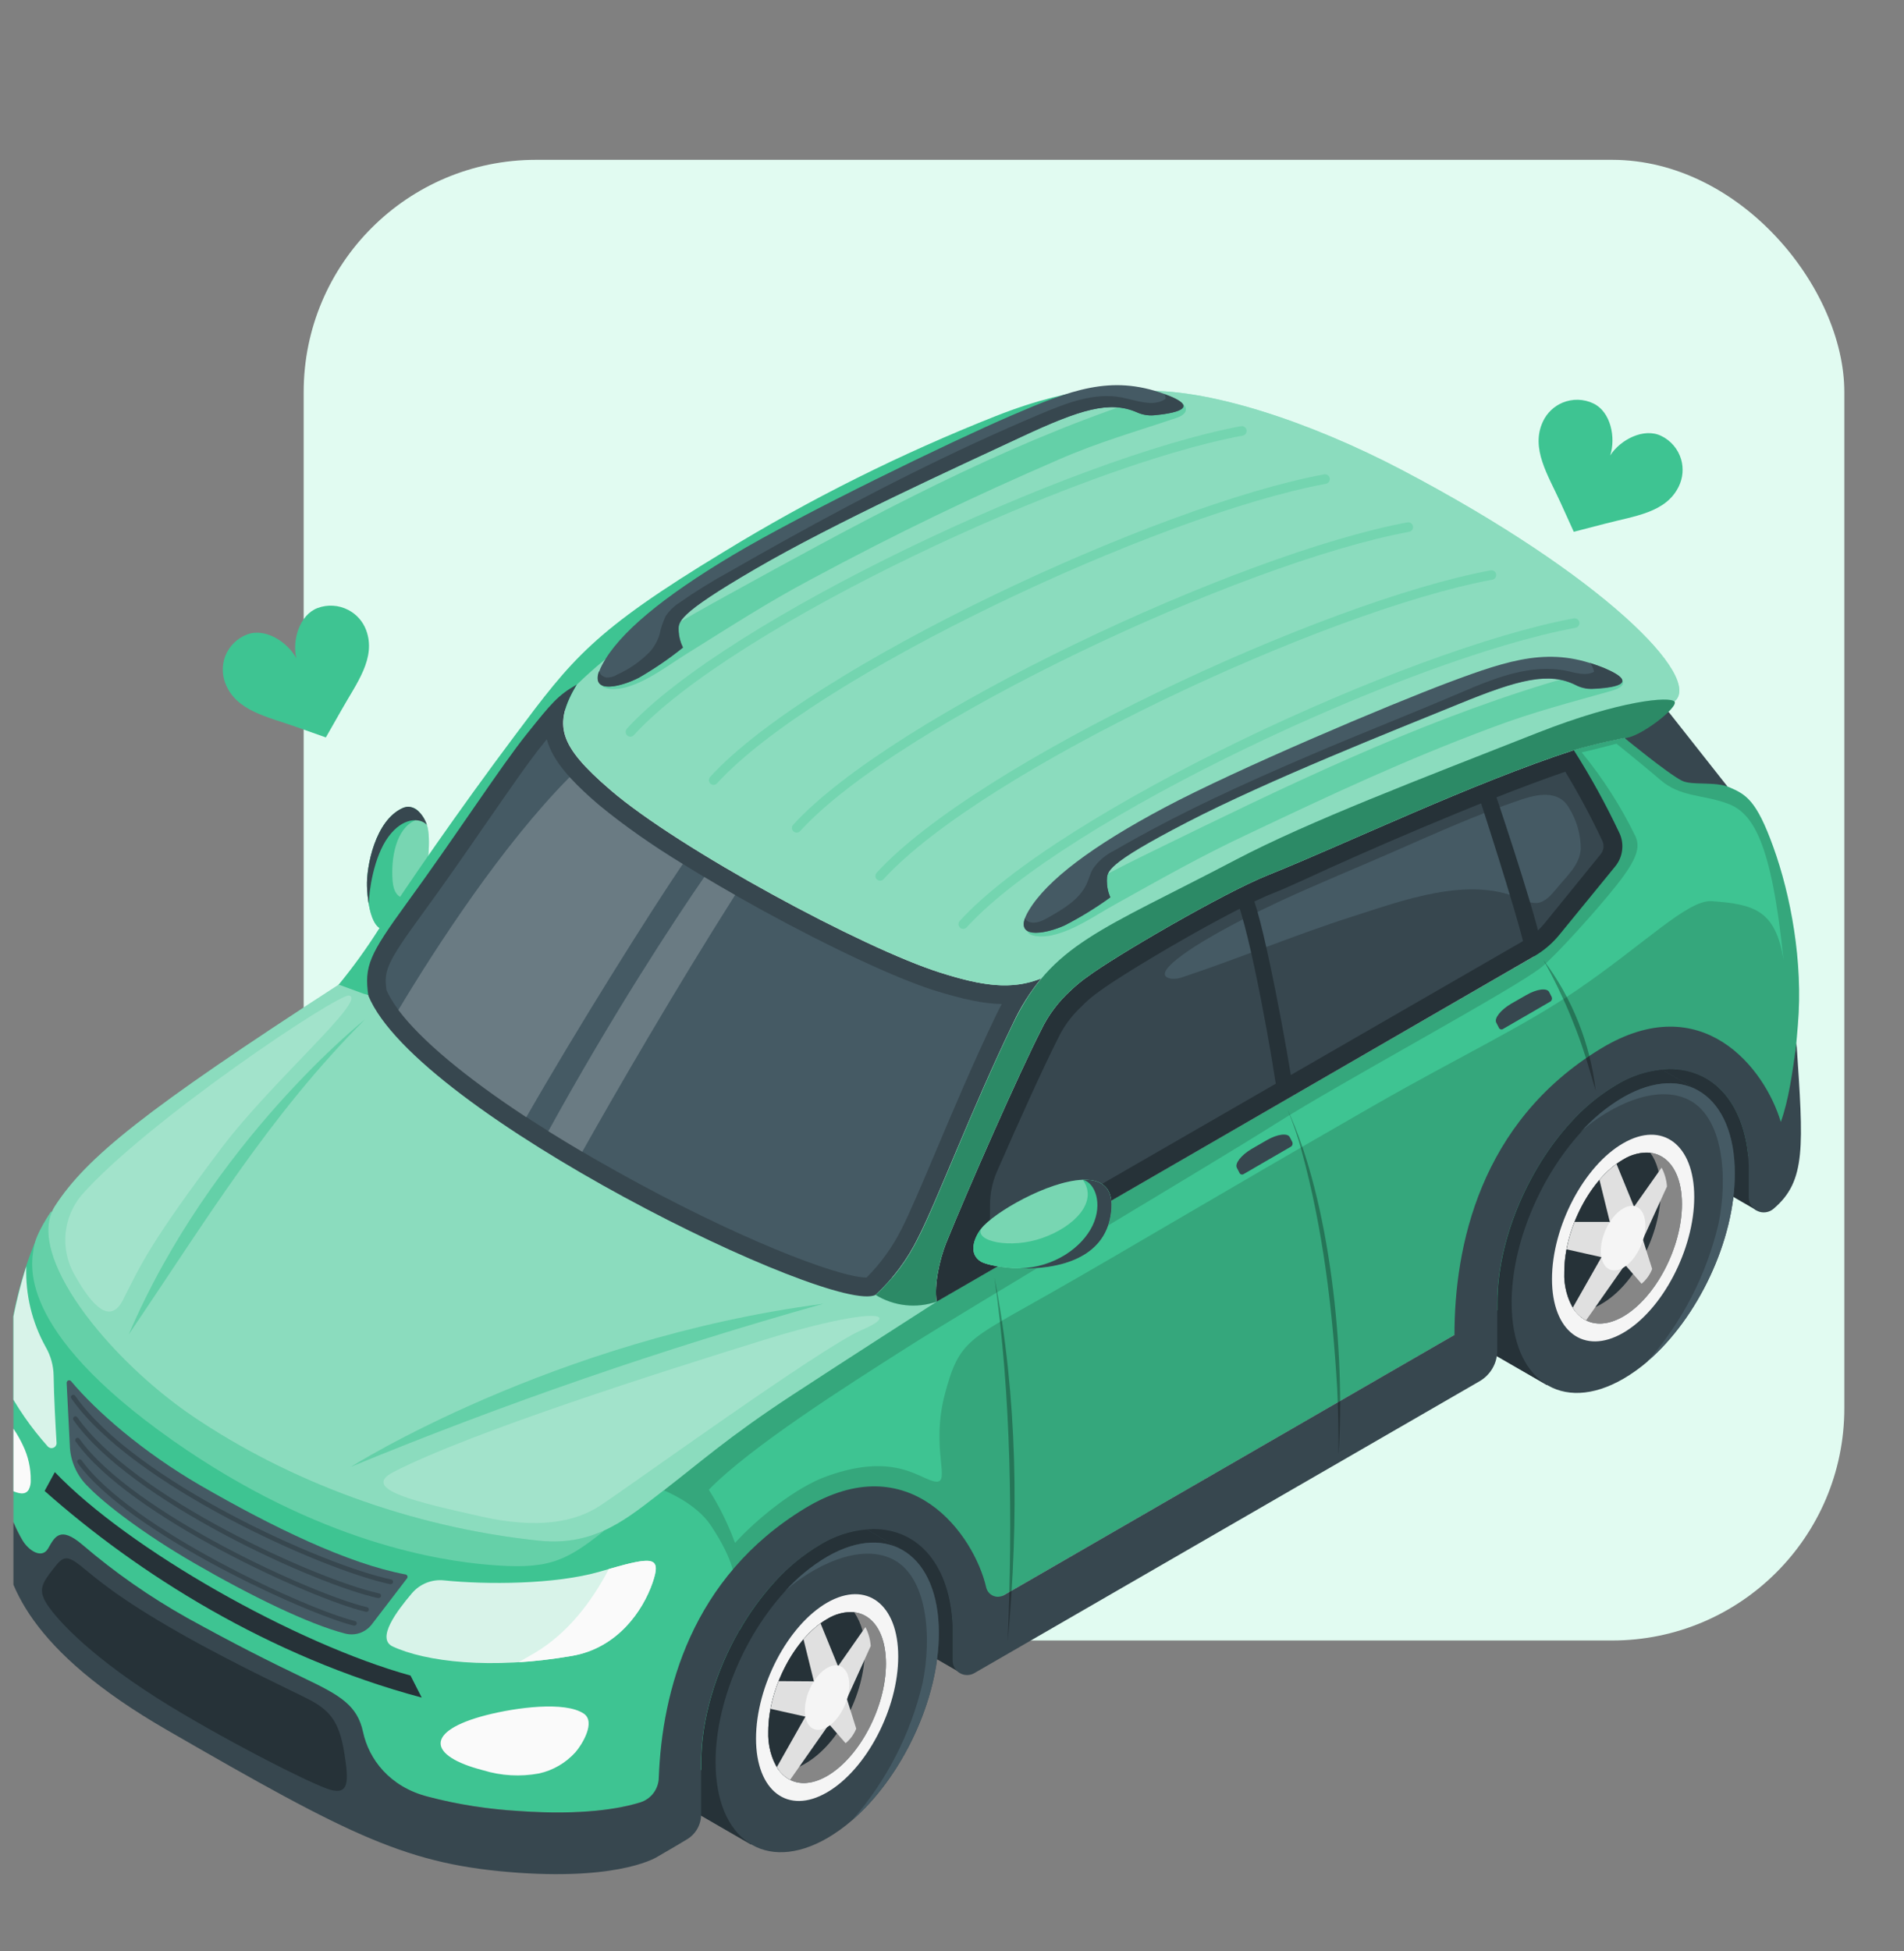 <svg width="41" height="42" viewBox="0 0 41 42" fill="none" xmlns="http://www.w3.org/2000/svg">
<rect x="0" y="0" width="41" height="42" fill="#808080" stroke="none"/>
<g clip-path="url(#clip0_147_9994)">
<rect x="6.539" y="3.441" width="33.176" height="31.875" rx="5" fill="#E1FBF1"/>
<g clip-path="url(#clip1_147_9994)">
<path d="M7.884 13.564C7.814 13.378 7.678 13.224 7.502 13.132C7.4 13.078 7.288 13.047 7.174 13.04C7.059 13.032 6.944 13.05 6.837 13.09C6.449 13.239 6.288 13.78 6.381 14.173C6.192 13.817 5.711 13.512 5.323 13.658C5.216 13.698 5.118 13.761 5.037 13.841C4.955 13.921 4.892 14.018 4.85 14.125C4.78 14.311 4.78 14.517 4.85 14.703C5.076 15.306 5.759 15.428 6.375 15.648L7.017 15.875L7.356 15.28C7.676 14.709 8.108 14.167 7.884 13.564Z" fill="#3EC492"/>
<path d="M36.153 10.466C36.239 10.286 36.256 10.081 36.201 9.89C36.169 9.78 36.114 9.678 36.039 9.59C35.965 9.503 35.873 9.432 35.77 9.383C35.396 9.203 34.892 9.465 34.674 9.804C34.798 9.42 34.685 8.864 34.312 8.686C34.209 8.636 34.096 8.609 33.981 8.606C33.866 8.603 33.752 8.625 33.646 8.669C33.463 8.746 33.314 8.888 33.228 9.068C32.95 9.648 33.335 10.226 33.605 10.822L33.889 11.448L34.555 11.276C35.185 11.108 35.877 11.045 36.153 10.466Z" fill="#3EC492"/>
<path d="M20.672 36.006V32.181H16.126V33.385L20.672 36.006Z" fill="#263238"/>
<path d="M37.818 26.051V22.225H33.272V23.431L37.818 26.051Z" fill="#263238"/>
<path d="M35.955 24.572L36.52 23.449L35.172 22.67C34.744 22.425 34.174 22.452 33.55 22.814C32.221 23.581 31.144 25.559 31.144 27.233C31.144 28.11 31.439 28.728 31.912 29.009L31.93 29.02L33.31 29.816L33.911 28.636C35.039 27.769 35.912 26.065 35.955 24.572Z" fill="#37474F"/>
<path d="M35.955 24.572L36.52 23.449L35.172 22.67C34.744 22.425 34.174 22.452 33.55 22.814C32.221 23.581 31.144 25.559 31.144 27.233C31.144 28.11 31.439 28.728 31.912 29.009L31.93 29.02L33.31 29.816L33.911 28.636C35.039 27.769 35.912 26.065 35.955 24.572Z" fill="#263238"/>
<path d="M37.357 25.263C37.357 26.706 36.557 28.376 35.484 29.3V29.305C35.32 29.446 35.144 29.573 34.957 29.682C33.628 30.45 32.55 29.715 32.551 28.041C32.551 26.777 33.166 25.337 34.04 24.379L34.047 24.371C34.31 24.076 34.618 23.823 34.959 23.622C36.281 22.858 37.357 23.59 37.357 25.263Z" fill="#37474F"/>
<path d="M37.357 25.263C37.357 26.706 36.557 28.376 35.484 29.3C36.226 28.456 36.748 27.441 37.005 26.347C37.207 25.383 37.131 23.997 36.303 23.648C35.475 23.298 34.382 24.036 34.037 24.371C34.3 24.076 34.608 23.823 34.949 23.622C36.281 22.858 37.357 23.59 37.357 25.263Z" fill="#455A64"/>
<path d="M34.952 24.612C35.797 24.123 36.483 24.641 36.483 25.768C36.483 26.895 35.797 28.206 34.952 28.694C34.107 29.181 33.42 28.664 33.42 27.536C33.42 26.408 34.107 25.099 34.952 24.612ZM34.952 28.342C35.651 27.936 36.218 26.854 36.218 25.921C36.218 24.989 35.651 24.56 34.952 24.963C34.252 25.367 33.685 26.451 33.685 27.384C33.685 28.317 34.252 28.745 34.952 28.342Z" fill="#F5F5F5"/>
<path d="M33.685 27.384C33.67 27.677 33.748 27.966 33.908 28.212C34.136 28.522 34.516 28.591 34.951 28.342C35.651 27.936 36.219 26.855 36.219 25.922C36.219 25.27 35.941 24.864 35.536 24.817C35.33 24.801 35.125 24.852 34.951 24.963C34.251 25.368 33.685 26.451 33.685 27.384Z" fill="#E0E0E0"/>
<path opacity="0.4" d="M33.685 27.384C33.67 27.677 33.748 27.966 33.908 28.212C34.136 28.522 34.516 28.591 34.951 28.342C35.651 27.936 36.219 26.855 36.219 25.922C36.219 25.27 35.941 24.864 35.536 24.817C35.33 24.801 35.125 24.852 34.951 24.963C34.251 25.368 33.685 26.451 33.685 27.384Z" fill="black"/>
<path d="M33.685 27.384C33.671 27.677 33.749 27.966 33.908 28.212C34.114 28.228 34.32 28.177 34.495 28.065C35.194 27.66 35.761 26.578 35.761 25.647C35.761 25.29 35.678 25.007 35.536 24.817C35.33 24.801 35.125 24.852 34.951 24.963C34.252 25.368 33.685 26.451 33.685 27.384Z" fill="#263238"/>
<path d="M35.123 26.069L35.352 26.734L35.896 25.542C35.886 25.401 35.846 25.262 35.78 25.137L35.123 26.069Z" fill="#E0E0E0"/>
<path d="M35.349 26.593L34.944 27.172L35.349 27.636C35.451 27.551 35.529 27.442 35.577 27.318L35.349 26.593Z" fill="#E0E0E0"/>
<path d="M34.485 27.064L34.599 27.112L34.629 26.98L35.079 27.105L34.154 28.423C34.057 28.374 33.972 28.302 33.908 28.214C33.894 28.194 33.88 28.174 33.867 28.152L34.485 27.064Z" fill="#E0E0E0"/>
<path d="M33.734 26.895L34.485 27.064L34.554 26.951L34.629 26.98L34.752 26.402L34.66 26.454L34.665 26.305H33.906C33.83 26.495 33.772 26.693 33.734 26.895Z" fill="#E0E0E0"/>
<path d="M34.665 26.305L34.778 26.268L34.75 26.402L35.243 26.117L34.809 25.055C34.674 25.155 34.551 25.27 34.442 25.398L34.665 26.305Z" fill="#E0E0E0"/>
<path d="M34.472 26.929C34.472 27.282 34.687 27.444 34.952 27.292C35.217 27.14 35.431 26.729 35.431 26.379C35.431 26.03 35.217 25.863 34.952 26.017C34.687 26.17 34.472 26.576 34.472 26.929Z" fill="#F5F5F5"/>
<path d="M18.814 34.464L19.38 33.34L18.035 32.562C17.607 32.316 17.037 32.344 16.413 32.705C15.084 33.472 14.006 35.451 14.006 37.124C14.006 38.001 14.302 38.619 14.774 38.9L14.794 38.911L16.172 39.707L16.769 38.522C17.899 37.658 18.77 35.957 18.814 34.464Z" fill="#37474F"/>
<path d="M18.814 34.464L19.38 33.34L18.035 32.562C17.607 32.316 17.037 32.344 16.413 32.705C15.084 33.472 14.006 35.451 14.006 37.124C14.006 38.001 14.302 38.619 14.774 38.9L14.794 38.911L16.172 39.707L16.769 38.522C17.899 37.658 18.77 35.957 18.814 34.464Z" fill="#263238"/>
<path d="M20.217 35.154C20.217 36.597 19.415 38.267 18.343 39.191C18.179 39.333 18.002 39.46 17.815 39.57C16.486 40.338 15.408 39.602 15.409 37.928C15.409 36.664 16.024 35.225 16.897 34.266C16.9 34.264 16.903 34.262 16.905 34.259C17.169 33.964 17.477 33.711 17.817 33.509C19.139 32.746 20.217 33.48 20.217 35.154Z" fill="#37474F"/>
<path d="M20.217 35.154C20.217 36.597 19.415 38.267 18.343 39.191C19.085 38.348 19.608 37.333 19.865 36.239C20.068 35.274 19.992 33.889 19.164 33.539C18.335 33.189 17.243 33.926 16.897 34.263C17.161 33.968 17.469 33.715 17.809 33.513C19.139 32.746 20.217 33.48 20.217 35.154Z" fill="#455A64"/>
<path d="M17.81 34.502C18.657 34.015 19.342 34.533 19.342 35.66C19.342 36.787 18.657 38.093 17.81 38.585C16.964 39.078 16.28 38.555 16.28 37.428C16.28 36.3 16.965 34.991 17.81 34.502ZM17.81 38.233C18.511 37.827 19.078 36.745 19.078 35.813C19.078 34.88 18.511 34.452 17.81 34.855C17.11 35.258 16.544 36.342 16.544 37.275C16.544 38.207 17.111 38.637 17.81 38.233Z" fill="#F5F5F5"/>
<path d="M16.544 37.276C16.53 37.568 16.608 37.858 16.767 38.103C16.995 38.413 17.376 38.482 17.811 38.233C18.511 37.827 19.078 36.745 19.078 35.813C19.078 35.161 18.801 34.756 18.395 34.708C18.19 34.693 17.985 34.744 17.811 34.854C17.111 35.258 16.544 36.34 16.544 37.276Z" fill="#E0E0E0"/>
<path opacity="0.4" d="M16.544 37.276C16.53 37.568 16.608 37.858 16.767 38.103C16.995 38.413 17.376 38.482 17.811 38.233C18.511 37.827 19.078 36.745 19.078 35.813C19.078 35.161 18.801 34.756 18.395 34.708C18.19 34.693 17.985 34.744 17.811 34.854C17.111 35.258 16.544 36.34 16.544 37.276Z" fill="black"/>
<path d="M16.544 37.276C16.53 37.568 16.608 37.858 16.767 38.103C16.974 38.12 17.179 38.068 17.353 37.957C18.053 37.551 18.621 36.47 18.621 35.537C18.635 35.244 18.556 34.953 18.395 34.708C18.19 34.693 17.985 34.744 17.811 34.854C17.111 35.258 16.544 36.34 16.544 37.276Z" fill="#263238"/>
<path d="M17.983 35.961L18.211 36.625L18.75 35.434C18.74 35.292 18.701 35.154 18.635 35.028L17.983 35.961Z" fill="#E0E0E0"/>
<path d="M18.209 36.485L17.803 37.063L18.209 37.527C18.31 37.444 18.389 37.336 18.438 37.214L18.209 36.485Z" fill="#E0E0E0"/>
<path d="M17.343 36.955L17.459 37.004L17.487 36.871L17.939 36.996L17.015 38.314C16.917 38.264 16.833 38.192 16.768 38.104C16.754 38.085 16.741 38.063 16.728 38.042L17.343 36.955Z" fill="#E0E0E0"/>
<path d="M16.592 36.787L17.343 36.955L17.413 36.842L17.487 36.871L17.611 36.293L17.519 36.346L17.525 36.196L16.766 36.191C16.689 36.384 16.631 36.583 16.592 36.787Z" fill="#E0E0E0"/>
<path d="M17.526 36.196L17.639 36.16L17.611 36.293L18.102 36.008L17.669 34.945C17.535 35.045 17.412 35.161 17.302 35.289L17.526 36.196Z" fill="#E0E0E0"/>
<path d="M17.331 36.82C17.331 37.173 17.544 37.335 17.81 37.182C18.076 37.029 18.289 36.62 18.289 36.27C18.289 35.92 18.075 35.755 17.81 35.908C17.546 36.061 17.331 36.468 17.331 36.82Z" fill="#F5F5F5"/>
<path d="M3.6 35.91C7.608 38.225 8.796 38.822 11.183 38.988C13.441 39.146 14.181 38.636 14.181 38.636L15.101 38.102C15.101 38.046 15.101 37.989 15.101 37.932C15.101 37.02 15.405 36 15.912 35.111V34.485C15.912 34.485 16.091 32.921 14.493 32.153L14.29 32.074L0.742 26.769C0.155 28.215 0.111 29.531 0.056 30.812C0.014 31.866 -0.276 33.673 3.6 35.91Z" fill="#3EC492"/>
<path d="M35.928 15.321L37.199 16.932C37.199 16.932 36.63 17.266 35.926 16.856C35.522 16.632 35.193 16.294 34.979 15.884L35.928 15.321Z" fill="#37474F"/>
<path d="M14.29 32.083C14.29 32.083 14.987 32.352 15.309 32.843C15.816 33.607 15.816 33.925 15.918 34.482V35.108C16.132 34.731 16.387 34.379 16.678 34.057L16.684 34.05C16.968 33.734 17.298 33.462 17.663 33.246C18.011 33.032 18.408 32.914 18.816 32.903C19.808 32.903 20.465 33.708 20.521 34.974L31.27 28.768C31.27 28.768 31.666 28.541 32.245 28.206C32.245 28.152 32.245 28.097 32.245 28.041C32.245 26.737 32.864 25.214 33.821 24.163C34.105 23.845 34.436 23.571 34.803 23.353C35.15 23.138 35.548 23.019 35.956 23.008C36.897 23.008 37.536 23.735 37.647 24.888C37.807 24.726 38.035 24.784 38.213 24.541C38.562 24.067 38.643 22.906 38.715 22.06C38.83 20.713 38.562 19.273 38.184 18.23C37.821 17.222 37.596 17.102 37.236 16.947C36.931 16.817 36.432 16.916 36.215 16.806C35.911 16.652 34.977 15.884 34.977 15.884C34.977 15.884 34.402 15.993 33.885 16.146L33.031 20.591L20.157 28.022C20.157 28.022 18.018 29.331 17.025 30.005C16.077 30.649 15.165 31.343 14.29 32.083Z" fill="#3EC492"/>
<path opacity="0.15" d="M14.29 32.083C14.29 32.083 14.987 32.352 15.309 32.843C15.816 33.607 15.816 33.925 15.918 34.482V35.108C16.132 34.731 16.387 34.379 16.678 34.057L16.684 34.05C16.968 33.734 17.298 33.462 17.663 33.246C18.011 33.032 18.408 32.914 18.816 32.903C19.808 32.903 20.465 33.708 20.521 34.974L31.27 28.768C31.27 28.768 31.666 28.541 32.245 28.206C32.245 28.152 32.245 28.097 32.245 28.041C32.245 26.737 32.864 25.214 33.821 24.163C34.105 23.845 34.436 23.571 34.803 23.353C35.15 23.138 35.548 23.019 35.956 23.008C36.897 23.008 37.536 23.735 37.647 24.888C37.807 24.726 38.035 24.784 38.213 24.541C38.562 24.067 38.643 22.906 38.715 22.06C38.83 20.713 38.562 19.273 38.184 18.23C37.821 17.222 37.596 17.102 37.236 16.947C36.931 16.817 36.432 16.916 36.215 16.806C35.911 16.652 34.977 15.884 34.977 15.884C34.977 15.884 34.402 15.993 33.885 16.146L33.031 20.591L20.157 28.022C20.157 28.022 18.018 29.331 17.025 30.005C16.077 30.649 15.165 31.343 14.29 32.083Z" fill="black"/>
<path d="M17.811 31.778C19.289 31.247 19.82 31.861 20.151 31.896C20.483 31.93 20.036 31.186 20.346 30.014C20.655 28.841 20.861 28.841 22.612 27.844C24.364 26.848 26.02 25.846 29.541 23.824C31.39 22.762 32.791 22.11 33.94 21.326C35.406 20.329 36.342 19.364 36.861 19.4C37.788 19.466 38.234 19.603 38.406 20.666C38.146 18.121 37.747 17.5 37.201 17.299C36.656 17.097 36.188 17.171 35.739 16.778C35.517 16.582 34.809 16.01 34.809 16.01C34.809 16.01 34.185 16.174 34.059 16.196C34.515 16.752 34.904 17.359 35.218 18.005C35.32 18.235 35.261 18.483 34.826 19.037C34.391 19.592 33.483 20.588 33.198 20.818C32.627 21.281 28.903 23.283 27.46 24.197C26.016 25.111 20.88 28.15 19.546 28.999C18.212 29.847 16.172 31.141 15.263 32.07C15.492 32.43 15.681 32.814 15.827 33.215C16.306 32.691 17.139 32.014 17.811 31.778Z" fill="#3EC492"/>
<path d="M26.773 25.279C26.761 25.285 26.747 25.287 26.733 25.284C26.719 25.281 26.707 25.274 26.698 25.263L26.634 25.14C26.586 25.047 26.727 24.866 26.952 24.734L27.281 24.544C27.504 24.415 27.725 24.386 27.773 24.479L27.825 24.58C27.831 24.59 27.834 24.601 27.834 24.613C27.835 24.624 27.833 24.635 27.829 24.646C27.826 24.656 27.82 24.666 27.812 24.674C27.804 24.682 27.794 24.689 27.784 24.693L26.773 25.279Z" fill="#37474F"/>
<path d="M32.359 22.155C32.346 22.162 32.332 22.163 32.319 22.16C32.305 22.157 32.293 22.15 32.284 22.139L32.22 22.015C32.171 21.922 32.313 21.743 32.537 21.61L32.867 21.421C33.091 21.291 33.311 21.262 33.359 21.356L33.411 21.457C33.416 21.467 33.419 21.478 33.42 21.489C33.421 21.501 33.419 21.512 33.415 21.523C33.411 21.533 33.405 21.543 33.397 21.551C33.389 21.559 33.38 21.565 33.37 21.57L32.359 22.155Z" fill="#37474F"/>
<path d="M9.177 18.76L9.085 19.145C8.873 19.543 8.403 20.046 8.233 20.004C8.083 19.967 7.991 19.748 7.943 19.476C7.921 19.347 7.908 19.215 7.904 19.084C7.89 18.657 8.079 17.665 8.671 17.398C8.73 17.372 8.796 17.366 8.859 17.38C8.923 17.395 8.979 17.428 9.022 17.477C9.101 17.556 9.16 17.653 9.193 17.76C9.293 18.056 9.191 18.744 9.177 18.76Z" fill="#3EC492"/>
<path opacity="0.3" d="M9.177 18.76C9.147 18.919 9.085 19.145 9.085 19.145C8.873 19.543 8.403 20.046 8.233 20.004C8.083 19.967 7.991 19.748 7.943 19.476C7.921 19.347 7.908 19.215 7.904 19.084C7.89 18.657 8.079 17.665 8.671 17.398C8.73 17.372 8.796 17.366 8.859 17.38C8.923 17.395 8.979 17.428 9.022 17.477C9.101 17.556 9.16 17.653 9.193 17.76C9.293 18.056 9.191 18.744 9.177 18.76Z" fill="white"/>
<path d="M9.084 19.145C8.873 19.543 8.402 20.046 8.233 20.004C8.083 19.967 7.991 19.748 7.943 19.476C7.921 19.347 7.908 19.215 7.904 19.084C7.889 18.657 8.079 17.665 8.671 17.398C8.73 17.372 8.796 17.366 8.859 17.38C8.922 17.395 8.979 17.428 9.022 17.477L8.941 17.661C8.527 17.837 8.415 18.472 8.454 18.962C8.492 19.453 8.847 19.396 9.084 19.145Z" fill="#3EC492"/>
<path d="M9.192 17.757C9.042 17.598 8.671 17.591 8.359 18.02C8.046 18.45 7.943 19.187 7.942 19.473C7.92 19.343 7.907 19.212 7.902 19.08C7.888 18.654 8.078 17.661 8.67 17.395C8.917 17.283 9.12 17.538 9.192 17.757Z" fill="#37474F"/>
<path d="M20.169 28.022C20.114 27.638 20.235 27.115 20.372 26.765C20.836 25.616 21.95 23.091 22.414 22.186C22.57 21.857 22.79 21.563 23.06 21.32C23.176 21.209 23.3 21.107 23.432 21.016C23.991 20.599 26.333 19.227 27.311 18.836C28.989 18.163 31.675 16.87 33.89 16.149C34.256 16.725 34.585 17.324 34.876 17.942C34.928 18.057 34.946 18.184 34.929 18.31C34.913 18.435 34.862 18.553 34.782 18.651L33.581 20.121C33.429 20.308 33.244 20.466 33.035 20.587L20.169 28.022Z" fill="#263238"/>
<path d="M21.319 25.933C21.319 25.689 21.37 25.448 21.467 25.224C21.948 24.121 22.493 22.923 22.774 22.372C22.895 22.112 23.065 21.878 23.274 21.682L23.349 21.607C23.446 21.513 23.551 21.427 23.662 21.349L23.676 21.339C24.23 20.925 26.541 19.563 27.457 19.211C27.688 19.121 27.921 19.008 28.192 18.888C29.11 18.46 31.841 17.254 33.706 16.613C33.999 17.096 34.266 17.595 34.507 18.107C34.527 18.153 34.534 18.205 34.527 18.255C34.52 18.305 34.499 18.352 34.466 18.392L33.267 19.869C33.146 20.018 32.999 20.144 32.832 20.239L21.682 26.668C21.645 26.69 21.602 26.701 21.56 26.701C21.517 26.701 21.475 26.689 21.438 26.668C21.401 26.646 21.37 26.616 21.349 26.578C21.327 26.541 21.316 26.499 21.316 26.456L21.319 25.933Z" fill="#37474F"/>
<path d="M27.525 19.419C27.01 19.66 26.501 19.916 26.011 20.204C25.878 20.281 24.662 20.993 25.236 21.071C25.324 21.076 25.412 21.06 25.494 21.026C26.711 20.621 27.898 20.121 29.122 19.731C30.21 19.383 31.607 18.86 32.71 19.338C32.828 19.405 32.962 19.44 33.098 19.44C33.275 19.419 33.402 19.269 33.517 19.131C33.728 18.866 34.023 18.624 34.04 18.266C34.037 17.954 33.948 17.649 33.782 17.385C33.556 16.994 33.087 17.101 32.739 17.219C31.781 17.543 30.864 17.961 29.937 18.366C29.14 18.714 28.322 19.048 27.525 19.419Z" fill="#455A64"/>
<path d="M32.158 16.967C32.158 16.967 32.999 19.439 33.18 20.286L32.849 20.477C32.671 19.666 31.81 17.037 31.81 17.037L32.158 16.967Z" fill="#263238"/>
<path d="M26.96 19.273C27.235 19.911 27.758 22.828 27.846 23.461L27.516 23.652C27.435 22.953 26.913 20.002 26.613 19.343L26.96 19.273Z" fill="#263238"/>
<path d="M8.603 21.343C8.547 20.96 8.668 20.438 8.806 20.087C9.27 18.938 11.22 16.892 11.684 15.987C11.841 15.659 12.06 15.366 12.33 15.123C12.447 15.011 12.571 14.91 12.704 14.818C13.261 14.402 15.184 13.118 16.251 12.447C18.768 10.864 20.164 10.116 22.38 9.392C22.896 9.239 23.472 9.129 23.472 9.129C23.787 9.129 24.587 8.543 24.492 8.427C24.396 8.311 23.233 8.246 21.438 8.959C19.407 9.762 17.448 10.74 15.584 11.881C12.766 13.586 12.323 14.183 11.091 15.828C9.858 17.473 8.737 19.102 8.151 20.011C7.888 20.425 7.601 20.823 7.289 21.202C7.484 21.321 7.703 21.395 7.93 21.42C8.157 21.445 8.387 21.418 8.603 21.343Z" fill="#3EC492"/>
<path d="M13.002 32.959C12.152 33.641 11.766 33.798 10.473 33.682C9.547 33.598 6.901 33.246 3.716 31.007C0.285 28.593 0.684 27.155 0.729 26.851C0.773 26.547 1.1 26.081 1.1 26.081L13.002 32.959Z" fill="#3EC492"/>
<path opacity="0.2" d="M13.002 32.959C12.152 33.641 11.766 33.798 10.473 33.682C9.547 33.598 6.901 33.246 3.716 31.007C0.285 28.593 0.684 27.155 0.729 26.851C0.773 26.547 1.1 26.081 1.1 26.081L13.002 32.959Z" fill="white"/>
<path d="M20.169 28.022C20.169 28.022 18.162 29.31 17.049 30.039C15.671 30.942 15.044 31.51 14.29 32.086C13.536 32.661 12.839 33.296 11.61 33.168C8.819 32.878 6.183 31.868 4.148 30.488C2.346 29.265 0.507 27.004 1.185 25.961C1.863 24.918 3.101 23.911 7.295 21.197L7.935 21.431L20.169 28.022Z" fill="#3EC492"/>
<path opacity="0.4" d="M20.169 28.022C20.169 28.022 18.162 29.31 17.049 30.039C15.671 30.942 15.044 31.51 14.29 32.086C13.536 32.661 12.839 33.296 11.61 33.168C8.819 32.878 6.183 31.868 4.148 30.488C2.346 29.265 0.507 27.004 1.185 25.961C1.863 24.918 3.101 23.911 7.295 21.197L7.935 21.431L20.169 28.022Z" fill="white"/>
<path opacity="0.5" d="M7.859 21.946C5.792 24.017 4.447 26.26 2.773 28.726C4.552 24.57 7.859 21.946 7.859 21.946ZM17.725 28.068C14.271 29.039 10.876 30.21 7.558 31.576C7.558 31.576 11.894 28.831 17.725 28.067V28.068Z" fill="#3EC492"/>
<path opacity="0.2" d="M1.757 25.728C3.165 24.132 7.286 21.382 7.517 21.432C7.911 21.518 5.868 23.264 4.786 24.693C3.266 26.707 3.046 27.191 2.651 27.979C2.33 28.618 1.873 27.918 1.592 27.421C1.446 27.155 1.383 26.851 1.412 26.549C1.442 26.247 1.562 25.96 1.757 25.728ZM8.469 31.691C10.132 30.833 14.236 29.533 16.442 28.848C18.648 28.163 19.512 28.221 18.547 28.636C17.691 29.004 13.588 31.976 12.921 32.414C12.389 32.765 11.587 32.921 10.372 32.649C8.995 32.34 7.747 32.064 8.469 31.691Z" fill="white"/>
<path d="M7.931 21.432C8.966 23.966 17.967 28.332 18.854 27.875C19.23 27.527 19.54 27.113 19.766 26.653C20.183 25.842 20.926 23.863 21.817 22.024C21.978 21.678 22.182 21.354 22.425 21.06C21.776 21.32 21.145 21.223 20.25 20.94C18.588 20.417 14.615 18.273 13.145 17.008C12.017 16.039 11.908 15.603 12.42 14.736C12.009 14.973 11.882 15.13 11.345 15.799C10.78 16.502 9.811 18.003 8.748 19.458C7.955 20.55 7.841 20.797 7.931 21.432Z" fill="#37474F"/>
<path d="M18.66 27.503C18.963 27.2 19.216 26.85 19.409 26.467C19.588 26.118 19.842 25.518 20.136 24.823C20.503 23.953 20.959 22.872 21.453 21.846C21.492 21.766 21.53 21.69 21.571 21.615C21.179 21.607 20.743 21.514 20.131 21.325C18.448 20.796 14.414 18.632 12.883 17.314C12.292 16.807 11.902 16.381 11.774 15.914L11.664 16.052C11.369 16.419 10.955 17.024 10.467 17.725C10.048 18.333 9.573 19.02 9.078 19.696C8.309 20.75 8.267 20.904 8.323 21.318C8.749 22.269 10.592 23.721 13.276 25.216C15.8 26.625 18.03 27.497 18.66 27.503Z" fill="#455A64"/>
<path opacity="0.2" d="M8.578 21.743C9.389 20.389 10.814 18.195 12.266 16.73C12.46 16.939 12.667 17.135 12.885 17.319C13.46 17.789 14.067 18.217 14.703 18.6C13.984 19.658 12.416 22.16 11.332 24.053C10.016 23.186 9.057 22.384 8.578 21.743Z" fill="white"/>
<path opacity="0.2" d="M12.538 24.796C12.285 24.647 12.041 24.5 11.807 24.353C13.187 21.842 14.519 19.816 15.166 18.879C15.383 19.009 15.605 19.139 15.83 19.267C14.56 21.268 13.285 23.466 12.538 24.796Z" fill="white"/>
<path d="M22.983 20.756C22.11 21.364 21.4 21.3 20.254 20.939C18.593 20.416 14.62 18.272 13.149 17.007C12.021 16.038 11.913 15.602 12.425 14.735C13.808 13.386 16.272 11.985 18.385 10.845C20.499 9.704 22.419 8.747 24.496 8.423C25.949 8.322 28.224 9.087 30.188 10.118C34.53 12.399 36.675 14.592 36.058 15.101C35.718 15.379 34.233 15.664 31.811 16.604C29.388 17.543 24.881 19.66 22.983 20.756Z" fill="#3EC492"/>
<path opacity="0.4" d="M22.983 20.756C22.11 21.364 21.4 21.3 20.254 20.939C18.593 20.416 14.62 18.272 13.149 17.007C12.021 16.038 11.913 15.602 12.425 14.735C13.808 13.386 16.272 11.985 18.385 10.845C20.499 9.704 22.419 8.747 24.496 8.423C25.949 8.322 28.224 9.087 30.188 10.118C34.53 12.399 36.675 14.592 36.058 15.101C35.718 15.379 34.233 15.664 31.811 16.604C29.388 17.543 24.881 19.66 22.983 20.756Z" fill="white"/>
<path opacity="0.3" d="M33.889 13.312C33.916 13.307 33.943 13.313 33.966 13.328C33.988 13.344 34.004 13.368 34.009 13.395C34.014 13.421 34.008 13.449 33.992 13.472C33.977 13.494 33.953 13.51 33.926 13.515C30.334 14.181 22.947 17.627 20.816 19.963C20.807 19.973 20.795 19.982 20.782 19.988C20.769 19.993 20.755 19.996 20.741 19.996C20.721 19.996 20.702 19.991 20.685 19.98C20.669 19.969 20.656 19.954 20.648 19.936C20.64 19.918 20.637 19.898 20.64 19.878C20.644 19.859 20.653 19.84 20.666 19.826C22.819 17.464 30.269 13.983 33.889 13.312ZM30.306 11.246C30.333 11.241 30.361 11.247 30.383 11.262C30.406 11.278 30.421 11.302 30.426 11.329C30.431 11.356 30.425 11.383 30.41 11.406C30.395 11.428 30.371 11.444 30.344 11.449C26.749 12.113 19.358 15.559 17.23 17.891C17.22 17.901 17.209 17.91 17.196 17.916C17.183 17.921 17.169 17.924 17.155 17.924C17.129 17.924 17.105 17.915 17.086 17.898C17.066 17.88 17.054 17.855 17.053 17.828C17.052 17.801 17.062 17.775 17.08 17.755C19.235 15.397 26.684 11.917 30.306 11.246ZM32.099 12.279C32.126 12.274 32.153 12.28 32.175 12.295C32.197 12.31 32.212 12.334 32.217 12.36C32.22 12.373 32.219 12.387 32.217 12.4C32.214 12.413 32.209 12.425 32.201 12.436C32.194 12.447 32.184 12.457 32.173 12.464C32.162 12.471 32.149 12.476 32.136 12.479C28.544 13.144 21.157 16.591 19.026 18.927C19.016 18.937 19.005 18.945 18.992 18.951C18.979 18.956 18.965 18.959 18.951 18.959C18.931 18.959 18.912 18.953 18.896 18.943C18.879 18.932 18.866 18.917 18.858 18.899C18.851 18.881 18.848 18.861 18.851 18.842C18.854 18.823 18.863 18.805 18.876 18.79C21.027 16.43 28.477 12.95 32.097 12.279H32.099ZM28.514 10.212C28.527 10.21 28.541 10.21 28.554 10.213C28.567 10.216 28.58 10.221 28.591 10.229C28.602 10.236 28.612 10.246 28.619 10.257C28.627 10.269 28.632 10.281 28.634 10.295C28.637 10.308 28.637 10.322 28.634 10.335C28.631 10.348 28.625 10.361 28.618 10.372C28.61 10.383 28.6 10.393 28.589 10.4C28.578 10.407 28.565 10.412 28.552 10.415C24.959 11.081 17.572 14.528 15.441 16.863C15.431 16.873 15.42 16.882 15.407 16.887C15.394 16.893 15.38 16.896 15.367 16.896C15.341 16.897 15.316 16.887 15.298 16.87C15.288 16.861 15.28 16.85 15.274 16.838C15.268 16.826 15.265 16.813 15.264 16.799C15.264 16.786 15.266 16.773 15.271 16.76C15.275 16.747 15.282 16.736 15.291 16.726C17.443 14.364 24.892 10.883 28.512 10.212H28.514ZM13.499 15.686C15.652 13.327 23.102 9.846 26.722 9.175C26.735 9.173 26.749 9.173 26.762 9.176C26.775 9.178 26.788 9.184 26.799 9.192C26.81 9.199 26.82 9.209 26.827 9.22C26.834 9.232 26.84 9.244 26.842 9.258C26.845 9.271 26.844 9.285 26.841 9.298C26.839 9.311 26.833 9.324 26.826 9.335C26.818 9.346 26.808 9.356 26.797 9.363C26.785 9.37 26.773 9.375 26.759 9.378C23.167 10.044 15.779 13.49 13.649 15.826C13.631 15.846 13.606 15.858 13.579 15.859C13.552 15.86 13.526 15.851 13.506 15.832C13.486 15.814 13.474 15.789 13.473 15.762C13.472 15.735 13.481 15.709 13.499 15.689V15.686Z" fill="#3EC492"/>
<path d="M20.169 28.022C20.113 27.639 20.235 27.115 20.372 26.765C20.836 25.616 21.95 23.091 22.413 22.186C22.57 21.857 22.79 21.563 23.06 21.32C23.176 21.209 23.3 21.107 23.432 21.016C23.991 20.599 26.332 19.227 27.311 18.836C28.989 18.163 31.675 16.87 33.889 16.149C34.407 15.996 34.981 15.887 34.981 15.887C35.297 15.887 36.155 15.22 36.058 15.104C35.961 14.989 34.905 15.069 33.109 15.776C30.588 16.77 28.183 17.683 26.613 18.508C23.697 20.04 22.65 20.314 21.82 22.026C20.928 23.866 20.186 25.846 19.77 26.655C19.544 27.116 19.234 27.53 18.858 27.878C19.052 27.997 19.27 28.072 19.497 28.097C19.724 28.122 19.953 28.096 20.169 28.022Z" fill="#3EC492"/>
<path opacity="0.3" d="M20.169 28.022C20.113 27.639 20.235 27.115 20.372 26.765C20.836 25.616 21.95 23.091 22.413 22.186C22.57 21.857 22.79 21.563 23.06 21.32C23.176 21.209 23.3 21.107 23.432 21.016C23.991 20.599 26.332 19.227 27.311 18.836C28.989 18.163 31.675 16.87 33.889 16.149C34.407 15.996 34.981 15.887 34.981 15.887C35.297 15.887 36.155 15.22 36.058 15.104C35.961 14.989 34.905 15.069 33.109 15.776C30.588 16.77 28.183 17.683 26.613 18.508C23.697 20.04 22.65 20.314 21.82 22.026C20.928 23.866 20.186 25.846 19.77 26.655C19.544 27.116 19.234 27.53 18.858 27.878C19.052 27.997 19.27 28.072 19.497 28.097C19.724 28.122 19.953 28.096 20.169 28.022Z" fill="black"/>
<path opacity="0.5" d="M24.006 19.473C23.563 19.718 23.142 20.025 22.648 20.136C22.478 20.175 22.113 20.184 22.119 20.011C22.127 19.969 22.143 19.929 22.168 19.894C22.192 19.859 22.224 19.83 22.261 19.808C23.029 19.2 24.038 18.706 24.921 18.275C27.658 16.938 30.418 15.595 33.335 14.708C33.722 14.59 34.338 14.415 34.742 14.527C34.976 14.593 35.077 14.766 34.708 14.87C33.795 15.129 33.028 15.323 32.135 15.659C30.238 16.368 28.752 17.065 26.818 17.982C25.859 18.433 25.027 18.904 24.006 19.473Z" fill="#3EC492"/>
<path d="M34.286 14.832C34.162 14.835 34.039 14.807 33.929 14.749C33.356 14.464 32.713 14.623 31.416 15.155C30.003 15.731 27.327 16.789 25.558 17.704C23.789 18.62 23.84 18.767 23.835 18.963C23.834 19.087 23.859 19.208 23.909 19.321C23.597 19.546 23.269 19.747 22.927 19.922C22.522 20.109 21.762 20.259 22.151 19.604C22.54 18.949 23.526 18.209 25.078 17.384C26.63 16.559 29.895 15.178 31.21 14.685C32.526 14.193 33.406 13.908 34.53 14.381C35.39 14.742 34.673 14.816 34.286 14.832Z" fill="#455A64"/>
<path d="M22.93 19.918C22.563 20.087 21.916 20.222 22.07 19.771C22.089 19.805 22.119 19.831 22.155 19.845C22.297 19.899 22.453 19.822 22.586 19.744C22.904 19.564 23.242 19.364 23.397 19.034C23.448 18.924 23.476 18.803 23.537 18.699C23.654 18.532 23.813 18.398 23.997 18.309C25.397 17.498 26.769 16.875 28.255 16.239C29.283 15.8 30.431 15.348 31.46 14.908C32.188 14.596 32.973 14.279 33.747 14.445C33.94 14.487 34.152 14.557 34.327 14.461C34.311 14.394 34.283 14.329 34.242 14.273C34.337 14.302 34.433 14.337 34.53 14.374C35.39 14.735 34.673 14.809 34.286 14.824C34.162 14.828 34.039 14.8 33.929 14.742C33.356 14.457 32.713 14.616 31.416 15.148C30.003 15.724 27.327 16.782 25.558 17.697C23.789 18.613 23.84 18.76 23.835 18.956C23.834 19.079 23.859 19.201 23.909 19.314C23.598 19.54 23.271 19.742 22.93 19.918Z" fill="#37474F"/>
<path opacity="0.5" d="M14.797 14.068C14.366 14.335 13.96 14.662 13.472 14.798C13.305 14.845 12.941 14.872 12.937 14.697C12.942 14.654 12.957 14.612 12.98 14.575C13.003 14.539 13.033 14.507 13.069 14.483C13.806 13.833 14.793 13.295 15.65 12.82C18.321 11.35 21.007 9.872 23.877 8.842C24.259 8.705 24.864 8.499 25.273 8.591C25.51 8.645 25.696 8.874 25.332 8.997C24.43 9.301 23.669 9.513 22.798 9.893C20.939 10.698 19.351 11.459 17.466 12.471C16.52 12.974 15.784 13.454 14.797 14.068Z" fill="#3EC492"/>
<path d="M24.846 8.941C24.722 8.951 24.598 8.928 24.484 8.876C23.898 8.621 23.268 8.811 21.996 9.405C20.613 10.052 17.994 11.242 16.272 12.244C14.551 13.245 14.61 13.391 14.616 13.588C14.622 13.711 14.654 13.831 14.709 13.941C14.41 14.181 14.092 14.398 13.759 14.59C13.361 14.793 12.612 14.986 12.967 14.312C13.322 13.637 14.268 12.852 15.777 11.952C17.285 11.052 20.473 9.508 21.767 8.95C23.06 8.393 23.92 8.063 25.067 8.479C25.947 8.796 25.231 8.907 24.846 8.941Z" fill="#455A64"/>
<path d="M13.061 14.586C13.141 14.589 13.22 14.568 13.287 14.524C13.553 14.405 13.794 14.236 13.997 14.028C14.088 13.923 14.157 13.801 14.2 13.669C14.228 13.529 14.274 13.393 14.334 13.263C14.406 13.156 14.498 13.063 14.605 12.992C14.965 12.739 15.339 12.507 15.725 12.297C16.119 12.071 16.514 11.848 16.91 11.628C17.802 11.133 18.703 10.653 19.617 10.198C20.53 9.743 21.452 9.314 22.39 8.919C22.953 8.682 23.557 8.44 24.157 8.557C24.475 8.619 24.833 8.772 25.1 8.586C25.101 8.551 25.094 8.517 25.079 8.485C25.926 8.797 25.223 8.905 24.84 8.94C24.716 8.949 24.592 8.927 24.478 8.875C23.892 8.62 23.262 8.81 21.99 9.404C20.607 10.051 17.988 11.241 16.267 12.242C14.545 13.244 14.604 13.39 14.61 13.587C14.616 13.71 14.648 13.83 14.703 13.939C14.404 14.18 14.086 14.397 13.754 14.589C13.386 14.781 12.719 14.955 12.899 14.449C12.911 14.485 12.932 14.517 12.961 14.541C12.989 14.565 13.024 14.581 13.061 14.586Z" fill="#37474F"/>
<path d="M8.762 33.982L8.007 34.968C7.941 35.055 7.851 35.119 7.748 35.155C7.645 35.19 7.534 35.194 7.429 35.166C6.644 34.963 5.407 34.36 4.186 33.653C3.082 33.015 2.248 32.367 1.909 32.016C1.784 31.898 1.683 31.757 1.614 31.601C1.544 31.444 1.506 31.275 1.503 31.103L1.435 29.771C1.435 29.76 1.438 29.749 1.444 29.739C1.45 29.729 1.459 29.722 1.469 29.718C1.48 29.713 1.492 29.713 1.503 29.716C1.514 29.719 1.524 29.725 1.531 29.734C2.064 30.373 3.066 31.254 4.319 31.98C5.854 32.866 7.487 33.663 8.733 33.894C8.742 33.896 8.751 33.9 8.758 33.906C8.765 33.913 8.77 33.921 8.773 33.93C8.776 33.938 8.777 33.948 8.775 33.957C8.773 33.967 8.769 33.975 8.762 33.982Z" fill="#455A64"/>
<path d="M1.756 31.435C2.809 32.905 6.615 34.648 7.643 34.897C7.656 34.9 7.667 34.908 7.674 34.919C7.681 34.931 7.684 34.944 7.681 34.957C7.678 34.968 7.671 34.978 7.662 34.985C7.653 34.992 7.642 34.996 7.631 34.996H7.619C6.586 34.744 2.734 32.982 1.673 31.495C1.665 31.484 1.662 31.47 1.664 31.457C1.666 31.444 1.674 31.431 1.685 31.424C1.695 31.416 1.709 31.412 1.722 31.415C1.736 31.417 1.748 31.424 1.756 31.435ZM1.71 30.973C2.843 32.571 6.788 34.344 7.904 34.599C7.917 34.602 7.928 34.61 7.935 34.621C7.942 34.633 7.944 34.646 7.941 34.659C7.939 34.67 7.933 34.681 7.924 34.688C7.915 34.695 7.904 34.699 7.892 34.699H7.88C6.759 34.441 2.776 32.65 1.63 31.032C1.626 31.027 1.623 31.021 1.622 31.014C1.62 31.008 1.62 31.001 1.621 30.994C1.622 30.988 1.625 30.981 1.628 30.976C1.632 30.97 1.636 30.965 1.642 30.961C1.653 30.955 1.666 30.952 1.678 30.954C1.691 30.956 1.702 30.963 1.71 30.973ZM1.664 30.51C2.865 32.219 6.815 34.005 8.16 34.301C8.167 34.302 8.173 34.304 8.179 34.307C8.185 34.311 8.19 34.315 8.194 34.32C8.203 34.331 8.207 34.344 8.205 34.358C8.204 34.371 8.197 34.383 8.186 34.392C8.176 34.4 8.162 34.404 8.149 34.403H8.138C6.781 34.104 2.797 32.299 1.582 30.571C1.578 30.566 1.575 30.559 1.574 30.553C1.573 30.546 1.572 30.54 1.573 30.533C1.575 30.526 1.577 30.52 1.581 30.515C1.584 30.509 1.589 30.504 1.594 30.5C1.6 30.496 1.606 30.493 1.612 30.492C1.618 30.49 1.625 30.49 1.631 30.491C1.638 30.491 1.644 30.494 1.65 30.497C1.655 30.5 1.66 30.505 1.664 30.51ZM1.549 30.035C1.56 30.027 1.573 30.025 1.586 30.027C1.599 30.03 1.611 30.037 1.619 30.048C2.899 31.883 6.97 33.697 8.418 34.001C8.432 34.003 8.444 34.009 8.453 34.02C8.461 34.03 8.465 34.044 8.464 34.057C8.463 34.071 8.456 34.083 8.446 34.092C8.435 34.1 8.422 34.104 8.408 34.103H8.397C6.936 33.793 2.83 31.96 1.536 30.105C1.528 30.094 1.525 30.08 1.528 30.067C1.53 30.054 1.538 30.042 1.549 30.035Z" fill="#37474F"/>
<path d="M8.872 34.297C8.956 34.199 9.063 34.122 9.183 34.074C9.304 34.026 9.434 34.008 9.563 34.022C10.468 34.115 11.959 34.113 12.925 33.831C14.051 33.502 14.258 33.474 14.051 34.076C13.843 34.678 13.298 35.477 12.319 35.647C10.566 35.951 9.158 35.771 8.454 35.444C8.101 35.275 8.537 34.691 8.872 34.297Z" fill="#3EC492"/>
<path opacity="0.8" d="M8.872 34.297C8.956 34.199 9.063 34.122 9.183 34.074C9.304 34.026 9.434 34.008 9.563 34.022C10.468 34.115 11.959 34.113 12.925 33.831C14.051 33.502 14.258 33.474 14.051 34.076C13.843 34.678 13.298 35.477 12.319 35.647C10.566 35.951 9.158 35.771 8.454 35.444C8.101 35.275 8.537 34.691 8.872 34.297Z" fill="white"/>
<path d="M12.319 35.647C13.299 35.477 13.84 34.678 14.051 34.076C14.246 33.51 14.073 33.502 13.111 33.777C12.729 34.504 12.218 35.164 11.518 35.582C11.403 35.651 11.283 35.714 11.168 35.785C11.554 35.76 11.938 35.714 12.319 35.647Z" fill="#FAFAFA"/>
<path d="M0.11 29.812C0.359 30.29 0.667 30.735 1.027 31.137C1.042 31.154 1.062 31.166 1.084 31.172C1.107 31.177 1.13 31.175 1.151 31.166C1.172 31.158 1.19 31.143 1.202 31.123C1.214 31.104 1.22 31.081 1.218 31.059C1.196 30.696 1.161 30.069 1.155 29.616C1.151 29.397 1.092 29.183 0.982 28.994C0.69 28.468 0.546 27.872 0.566 27.27V27.262C0.304 28.089 0.15 28.946 0.11 29.812Z" fill="#3EC492"/>
<path opacity="0.8" d="M0.11 29.812C0.359 30.29 0.667 30.735 1.027 31.137C1.042 31.154 1.062 31.166 1.084 31.172C1.107 31.177 1.13 31.175 1.151 31.166C1.172 31.158 1.19 31.143 1.202 31.123C1.214 31.104 1.22 31.081 1.218 31.059C1.196 30.696 1.161 30.069 1.155 29.616C1.151 29.397 1.092 29.183 0.982 28.994C0.69 28.468 0.546 27.872 0.566 27.27V27.262C0.304 28.089 0.15 28.946 0.11 29.812Z" fill="white"/>
<path d="M0.06 30.816C0.065 30.705 0.069 30.593 0.074 30.482C0.244 30.671 0.386 30.885 0.494 31.115C0.607 31.349 0.665 31.606 0.662 31.866C0.665 31.936 0.651 32.005 0.619 32.068C0.541 32.199 0.387 32.145 0.275 32.097C0.217 32.069 0.163 32.035 0.113 31.995C0.099 31.985 0.087 31.974 0.074 31.964C0.031 31.583 0.026 31.198 0.06 30.816Z" fill="#FAFAFA"/>
<path d="M10.463 36.925C11.128 36.754 12.167 36.621 12.569 36.889C12.837 37.067 12.533 37.56 12.391 37.722C12.184 37.951 11.911 38.111 11.609 38.178C11.206 38.253 10.791 38.23 10.4 38.109C9.202 37.801 9.146 37.266 10.463 36.925Z" fill="#FAFAFA"/>
<path d="M8.84 36.071C6.372 35.388 2.767 33.352 1.181 31.691L0.961 32.097C2.955 33.867 5.788 35.665 9.081 36.545L8.84 36.071Z" fill="#263238"/>
<path d="M0.481 33.155C0.623 33.389 0.904 33.566 1.037 33.333C1.18 33.084 1.292 32.846 1.771 33.251C2.471 33.851 3.23 34.38 4.034 34.831C5.048 35.39 5.783 35.761 6.562 36.133C7.342 36.505 7.696 36.718 7.819 37.291C7.943 37.864 8.38 38.462 9.214 38.678C9.858 38.847 10.518 38.95 11.183 38.988C12.55 39.084 13.361 38.934 13.788 38.801C13.901 38.765 14 38.695 14.072 38.6C14.143 38.505 14.183 38.391 14.186 38.272C14.255 36.414 14.883 33.963 17.329 32.473C19.592 31.096 20.978 33.041 21.237 34.177C21.246 34.216 21.265 34.252 21.291 34.283C21.317 34.314 21.35 34.338 21.387 34.354C21.424 34.37 21.464 34.377 21.505 34.374C21.545 34.371 21.584 34.359 21.619 34.339L31.32 28.737C31.32 26.847 31.859 24.163 34.472 22.574C36.655 21.25 38.01 23.009 38.347 24.154C38.517 23.684 38.598 23.096 38.685 22.452C38.835 24.689 38.897 25.422 38.19 26.023C38.143 26.063 38.086 26.089 38.025 26.097C37.964 26.106 37.902 26.097 37.846 26.071C37.79 26.046 37.742 26.005 37.709 25.953C37.676 25.901 37.658 25.841 37.657 25.779V25.086C37.602 23.821 36.948 23.017 35.953 23.017C35.545 23.029 35.147 23.148 34.8 23.362C34.433 23.581 34.102 23.854 33.818 24.173C32.861 25.223 32.241 26.741 32.241 28.046C32.241 28.103 32.241 28.16 32.241 28.215V29.077C32.241 29.21 32.206 29.341 32.139 29.456C32.073 29.571 31.977 29.667 31.862 29.734L20.98 36.019C20.933 36.046 20.879 36.06 20.825 36.06C20.77 36.06 20.716 36.045 20.669 36.018C20.622 35.991 20.582 35.952 20.555 35.904C20.528 35.857 20.513 35.804 20.513 35.749V34.989C20.457 33.724 19.803 32.917 18.808 32.917C18.4 32.928 18.003 33.046 17.655 33.26C17.29 33.477 16.96 33.748 16.676 34.064C16.674 34.067 16.672 34.069 16.669 34.071C15.712 35.121 15.097 36.639 15.097 37.944C15.097 37.982 15.097 38.642 15.097 39.064C15.097 39.171 15.069 39.277 15.015 39.371C14.962 39.464 14.885 39.542 14.793 39.597C14.643 39.687 14.437 39.81 14.169 39.964C14.169 39.964 13.429 40.471 11.172 40.317C8.784 40.149 7.596 39.553 3.588 37.239C0.635 35.534 0.101 34.08 0.034 33.019V31.701C0.069 32.214 0.222 32.711 0.481 33.155Z" fill="#37474F"/>
<path d="M6.711 36.616C7.142 36.855 7.313 37.117 7.413 37.731C7.513 38.345 7.514 38.633 7.128 38.534C6.742 38.434 4.659 37.366 3.378 36.553C1.797 35.547 1.13 34.751 0.98 34.483C0.83 34.215 0.906 34.077 1.163 33.754C1.356 33.507 1.435 33.464 1.754 33.722C2.072 33.979 2.534 34.397 3.882 35.162C5.139 35.875 6.492 36.493 6.711 36.616Z" fill="#263238"/>
<path opacity="0.3" d="M21.414 27.503C21.915 30.074 21.941 32.726 21.7 35.328C21.805 32.718 21.779 30.094 21.414 27.503ZM28.823 31.317C28.829 30.896 28.815 30.32 28.795 29.898C28.694 28.175 28.486 26.441 28.028 24.773C27.945 24.469 27.843 24.17 27.723 23.879C28.645 25.867 28.975 29.134 28.823 31.317ZM34.252 23.111C34.011 22.26 33.671 21.441 33.238 20.669C33.854 21.489 34.242 22.458 34.361 23.477C34.321 23.355 34.289 23.232 34.252 23.111Z" fill="black"/>
<path d="M23.903 26.232C23.712 27.137 22.709 27.328 21.957 27.306C21.559 27.294 21.232 27.221 21.131 27.164C20.841 26.996 20.975 26.648 21.131 26.447C21.395 26.106 22.576 25.422 23.318 25.398C23.751 25.384 24.035 25.595 23.903 26.232Z" fill="#3EC492"/>
<path opacity="0.3" d="M23.903 26.232C23.712 27.137 22.709 27.328 21.957 27.306C21.559 27.294 21.232 27.221 21.131 27.164C20.841 26.996 20.975 26.648 21.131 26.447C21.395 26.106 22.576 25.422 23.318 25.398C23.751 25.384 24.035 25.595 23.903 26.232Z" fill="white"/>
<path d="M23.903 26.232C23.712 27.137 22.709 27.328 21.957 27.306C21.559 27.294 21.232 27.221 21.131 27.164C20.841 26.996 20.975 26.648 21.131 26.447C20.985 26.724 21.759 26.894 22.449 26.65C23.139 26.406 23.652 25.87 23.318 25.401C23.751 25.384 24.035 25.595 23.903 26.232Z" fill="#3EC492"/>
<path d="M23.903 26.232C23.712 27.137 22.709 27.328 21.957 27.306C22.706 27.284 23.302 26.853 23.527 26.383C23.752 25.912 23.58 25.458 23.317 25.398C23.751 25.384 24.035 25.595 23.903 26.232Z" fill="#37474F"/>
</g>
</g>
<defs>
<clipPath id="clip0_147_9994">
<rect width="40" height="41.041" fill="white" transform="translate(0.289 0.941)"/>
</clipPath>
<clipPath id="clip1_147_9994">
<rect width="39.273" height="32.454" fill="white" transform="translate(0.289 8.155)"/>
</clipPath>
</defs>
</svg>
